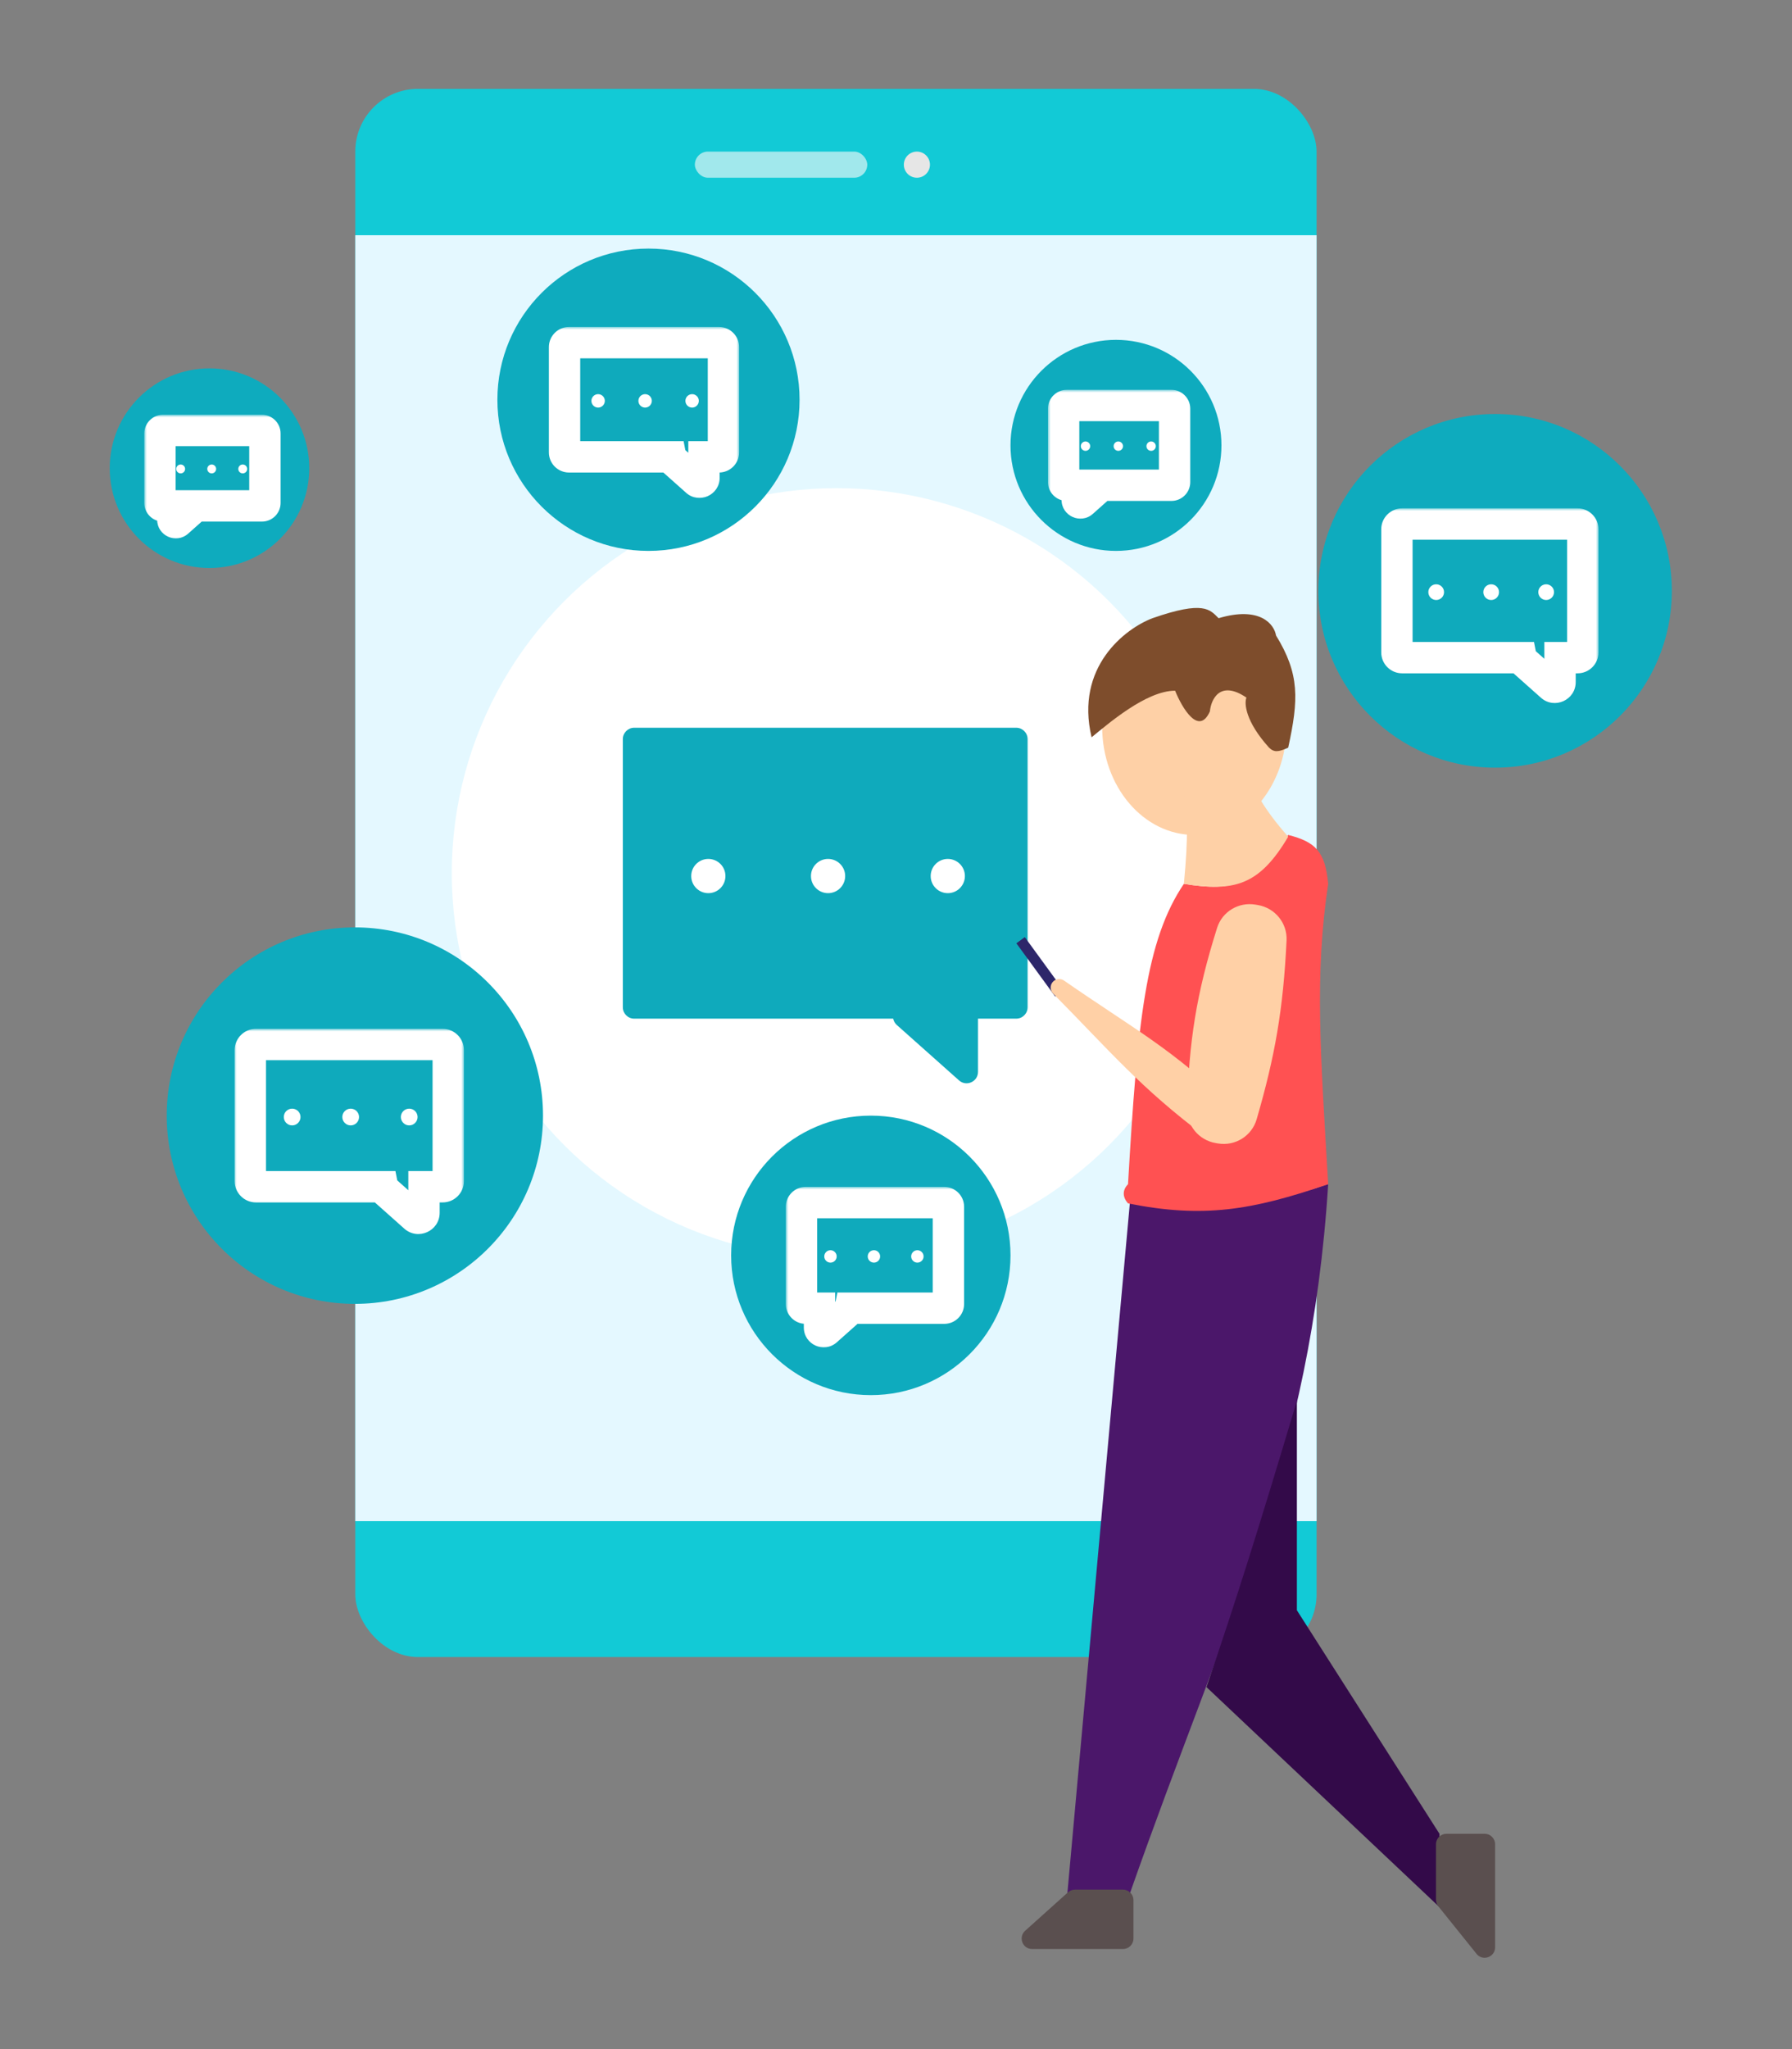 <svg width="343" height="392" viewBox="0 0 343 392" fill="none" xmlns="http://www.w3.org/2000/svg">
<rect x="0" y="0" width="343" height="392" fill="#808080" stroke="none"/>
<rect x="68" y="17" width="184" height="300" rx="12" fill="#12CAD6"/>
<rect x="68" y="45" width="184" height="246" fill="#E4F8FF"/>
<rect x="133" y="29" width="33" height="5" rx="2.5" fill="#A1E8EC"/>
<circle cx="175.5" cy="31.5" r="2.5" fill="#E6E6E6"/>
<circle r="73.659" transform="matrix(-1 0 0 1 160.133 167.046)" fill="white"/>
<path fill-rule="evenodd" clip-rule="evenodd" d="M194.507 139.219C195.713 139.219 196.69 140.196 196.69 141.401V192.69C196.69 193.895 195.713 194.872 194.507 194.872H187.195V205.051C187.195 206.935 184.969 207.934 183.562 206.682L171.652 196.082C171.279 195.75 171.049 195.323 170.961 194.872H121.394C120.189 194.872 119.212 193.895 119.212 192.69V141.401C119.212 140.196 120.189 139.219 121.394 139.219H194.507Z" fill="#0FAABC"/>
<circle r="3.274" transform="matrix(-1 0 0 1 181.412 167.591)" fill="white"/>
<circle r="3.274" transform="matrix(-1 0 0 1 158.496 167.591)" fill="white"/>
<circle r="3.274" transform="matrix(-1 0 0 1 135.58 167.591)" fill="white"/>
<circle cx="166.681" cy="240.159" r="26.735" fill="#0EABBE"/>
<mask id="path-11-outside-1_1_2" maskUnits="userSpaceOnUse" x="150.412" y="227.059" width="35" height="31" fill="black">
<rect fill="white" x="150.412" y="227.059" width="35" height="31"/>
<path fill-rule="evenodd" clip-rule="evenodd" d="M154.204 230.059C153.767 230.059 153.412 230.413 153.412 230.851V249.467C153.412 249.904 153.767 250.259 154.204 250.259H156.858V253.953C156.858 254.637 157.666 255 158.177 254.545L162.5 250.698C162.635 250.578 162.719 250.422 162.75 250.259H180.741C181.179 250.259 181.534 249.904 181.534 249.467V230.851C181.534 230.413 181.179 230.059 180.741 230.059H154.204Z"/>
</mask>
<path fill-rule="evenodd" clip-rule="evenodd" d="M154.204 230.059C153.767 230.059 153.412 230.413 153.412 230.851V249.467C153.412 249.904 153.767 250.259 154.204 250.259H156.858V253.953C156.858 254.637 157.666 255 158.177 254.545L162.5 250.698C162.635 250.578 162.719 250.422 162.75 250.259H180.741C181.179 250.259 181.534 249.904 181.534 249.467V230.851C181.534 230.413 181.179 230.059 180.741 230.059H154.204Z" fill="#0FAABC"/>
<path d="M156.858 250.259H159.858V247.259H156.858V250.259ZM158.177 254.545L160.171 256.786L160.171 256.786L158.177 254.545ZM162.5 250.698L160.505 248.457L160.505 248.457L162.5 250.698ZM162.75 250.259V247.259H160.279L159.806 249.685L162.75 250.259ZM156.412 230.851C156.412 232.07 155.423 233.059 154.204 233.059V227.059C152.11 227.059 150.412 228.757 150.412 230.851H156.412ZM156.412 249.467V230.851H150.412V249.467H156.412ZM154.204 247.259C155.423 247.259 156.412 248.247 156.412 249.467H150.412C150.412 251.561 152.11 253.259 154.204 253.259V247.259ZM156.858 247.259H154.204V253.259H156.858V247.259ZM159.858 253.953V250.259H153.858V253.953H159.858ZM156.182 252.304C157.606 251.037 159.858 252.048 159.858 253.953H153.858C153.858 257.227 157.726 258.962 160.171 256.786L156.182 252.304ZM160.505 248.457L156.182 252.304L160.171 256.786L164.494 252.939L160.505 248.457ZM159.806 249.685C159.895 249.227 160.132 248.789 160.505 248.457L164.494 252.939C165.138 252.366 165.542 251.618 165.695 250.833L159.806 249.685ZM180.741 247.259H162.75V253.259H180.741V247.259ZM178.534 249.467C178.534 248.247 179.522 247.259 180.741 247.259V253.259C182.836 253.259 184.534 251.561 184.534 249.467H178.534ZM178.534 230.851V249.467H184.534V230.851H178.534ZM180.741 233.059C179.522 233.059 178.534 232.07 178.534 230.851H184.534C184.534 228.757 182.836 227.059 180.741 227.059V233.059ZM154.204 233.059H180.741V227.059H154.204V233.059Z" fill="white" mask="url(#path-11-outside-1_1_2)"/>
<circle cx="158.957" cy="240.357" r="1.188" fill="white"/>
<circle cx="167.275" cy="240.357" r="1.188" fill="white"/>
<circle cx="175.592" cy="240.357" r="1.188" fill="white"/>
<circle r="36.011" transform="matrix(-1 0 0 1 67.923 213.423)" fill="#0EABBE"/>
<mask id="path-17-outside-2_1_2" maskUnits="userSpaceOnUse" x="44.795" y="196.819" width="44" height="40" fill="black">
<rect fill="white" x="44.795" y="196.819" width="44" height="40"/>
<path fill-rule="evenodd" clip-rule="evenodd" d="M84.728 199.819C85.318 199.819 85.796 200.297 85.796 200.886V225.961C85.796 226.55 85.318 227.027 84.728 227.027H81.154V232.004C81.154 232.925 80.065 233.413 79.377 232.801L73.555 227.619C73.373 227.457 73.26 227.248 73.217 227.027H48.984C48.395 227.027 47.917 226.55 47.917 225.961V200.886C47.917 200.297 48.395 199.819 48.984 199.819H84.728Z"/>
</mask>
<path fill-rule="evenodd" clip-rule="evenodd" d="M84.728 199.819C85.318 199.819 85.796 200.297 85.796 200.886V225.961C85.796 226.55 85.318 227.027 84.728 227.027H81.154V232.004C81.154 232.925 80.065 233.413 79.377 232.801L73.555 227.619C73.373 227.457 73.26 227.248 73.217 227.027H48.984C48.395 227.027 47.917 226.55 47.917 225.961V200.886C47.917 200.297 48.395 199.819 48.984 199.819H84.728Z" fill="#0FAABC"/>
<path d="M81.154 227.027H78.154V224.027H81.154V227.027ZM79.377 232.801L77.383 235.042L77.383 235.042L79.377 232.801ZM73.555 227.619L71.56 229.86L71.56 229.86L73.555 227.619ZM73.217 227.027V224.027H75.689L76.162 226.454L73.217 227.027ZM82.796 200.886C82.796 201.954 83.661 202.819 84.728 202.819V196.819C86.975 196.819 88.796 198.64 88.796 200.886H82.796ZM82.796 225.961V200.886H88.796V225.961H82.796ZM84.728 224.027C83.661 224.027 82.796 224.893 82.796 225.961H88.796C88.796 228.207 86.975 230.027 84.728 230.027V224.027ZM81.154 224.027H84.728V230.027H81.154V224.027ZM78.154 232.004V227.027H84.154V232.004H78.154ZM81.372 230.56C80.126 229.451 78.154 230.335 78.154 232.004H84.154C84.154 235.514 80.005 237.376 77.383 235.042L81.372 230.56ZM75.549 225.378L81.372 230.56L77.383 235.042L71.56 229.86L75.549 225.378ZM76.162 226.454C76.083 226.052 75.875 225.668 75.549 225.378L71.56 229.86C70.87 229.246 70.436 228.443 70.272 227.601L76.162 226.454ZM48.984 224.027H73.217V230.027H48.984V224.027ZM50.917 225.961C50.917 224.893 50.052 224.027 48.984 224.027V230.027C46.738 230.027 44.917 228.207 44.917 225.961H50.917ZM50.917 200.886V225.961H44.917V200.886H50.917ZM48.984 202.819C50.052 202.819 50.917 201.954 50.917 200.886H44.917C44.917 198.64 46.738 196.819 48.984 196.819V202.819ZM84.728 202.819H48.984V196.819H84.728V202.819Z" fill="white" mask="url(#path-17-outside-2_1_2)"/>
<circle r="1.6" transform="matrix(-1 0 0 1 78.326 213.69)" fill="white"/>
<circle r="1.6" transform="matrix(-1 0 0 1 67.123 213.69)" fill="white"/>
<circle r="1.6" transform="matrix(-1 0 0 1 55.92 213.69)" fill="white"/>
<circle cx="40.097" cy="89.567" r="19.097" fill="#0EABBE"/>
<mask id="path-23-outside-3_1_2" maskUnits="userSpaceOnUse" x="27.619" y="79.353" width="27" height="24" fill="black">
<rect fill="white" x="27.619" y="79.353" width="27" height="24"/>
<path fill-rule="evenodd" clip-rule="evenodd" d="M31.185 82.353C30.872 82.353 30.619 82.606 30.619 82.919V96.216C30.619 96.528 30.872 96.782 31.185 96.782H33.081V99.421C33.081 99.909 33.658 100.168 34.023 99.844L37.11 97.096C37.207 97.01 37.267 96.899 37.289 96.782H50.14C50.453 96.782 50.706 96.528 50.706 96.216V82.919C50.706 82.606 50.453 82.353 50.14 82.353H31.185Z"/>
</mask>
<path fill-rule="evenodd" clip-rule="evenodd" d="M31.185 82.353C30.872 82.353 30.619 82.606 30.619 82.919V96.216C30.619 96.528 30.872 96.782 31.185 96.782H33.081V99.421C33.081 99.909 33.658 100.168 34.023 99.844L37.11 97.096C37.207 97.01 37.267 96.899 37.289 96.782H50.14C50.453 96.782 50.706 96.528 50.706 96.216V82.919C50.706 82.606 50.453 82.353 50.14 82.353H31.185Z" fill="#0FAABC"/>
<path d="M33.081 96.782H36.081V93.782H33.081V96.782ZM33.081 99.421L36.081 99.421V99.421H33.081ZM34.023 99.844L32.028 97.603L32.028 97.603L34.023 99.844ZM37.11 97.096L39.105 99.337L39.105 99.337L37.11 97.096ZM37.289 96.782V93.782H34.818L34.345 96.208L37.289 96.782ZM33.619 82.919C33.619 84.263 32.529 85.353 31.185 85.353V79.353C29.216 79.353 27.619 80.95 27.619 82.919H33.619ZM33.619 96.216V82.919H27.619V96.216H33.619ZM31.185 93.782C32.529 93.782 33.619 94.872 33.619 96.216H27.619C27.619 98.185 29.216 99.782 31.185 99.782V93.782ZM33.081 93.782H31.185V99.782H33.081V93.782ZM36.081 99.421V96.782H30.081V99.421H36.081ZM32.028 97.603C33.598 96.206 36.081 97.32 36.081 99.421L30.081 99.421C30.081 102.499 33.718 104.131 36.017 102.085L32.028 97.603ZM35.116 94.855L32.028 97.603L36.017 102.085L39.105 99.337L35.116 94.855ZM34.345 96.208C34.443 95.703 34.704 95.221 35.116 94.855L39.105 99.337C39.71 98.798 40.09 98.094 40.234 97.356L34.345 96.208ZM50.14 93.782H37.289V99.782H50.14V93.782ZM47.706 96.216C47.706 94.872 48.796 93.782 50.14 93.782V99.782C52.109 99.782 53.706 98.185 53.706 96.216H47.706ZM47.706 82.919V96.216H53.706V82.919H47.706ZM50.14 85.353C48.796 85.353 47.706 84.263 47.706 82.919H53.706C53.706 80.95 52.109 79.353 50.14 79.353V85.353ZM31.185 85.353H50.14V79.353H31.185V85.353Z" fill="white" mask="url(#path-23-outside-3_1_2)"/>
<circle cx="34.58" cy="89.709" r="0.849" fill="white"/>
<circle cx="40.521" cy="89.709" r="0.849" fill="white"/>
<circle cx="46.462" cy="89.709" r="0.849" fill="white"/>
<circle r="28.918" transform="matrix(-1 0 0 1 124.122 76.473)" fill="#0EABBE"/>
<mask id="path-29-outside-4_1_2" maskUnits="userSpaceOnUse" x="104.474" y="62.548" width="37" height="33" fill="black">
<rect fill="white" x="104.474" y="62.548" width="37" height="33"/>
<path fill-rule="evenodd" clip-rule="evenodd" d="M137.617 65.548C138.09 65.548 138.474 65.932 138.474 66.405V86.54C138.474 87.013 138.09 87.397 137.617 87.397H134.747V91.393C134.747 92.133 133.873 92.525 133.32 92.033L128.645 87.872C128.498 87.742 128.408 87.574 128.373 87.397H108.914C108.44 87.397 108.057 87.013 108.057 86.54V66.405C108.057 65.932 108.44 65.548 108.914 65.548H137.617Z"/>
</mask>
<path fill-rule="evenodd" clip-rule="evenodd" d="M137.617 65.548C138.09 65.548 138.474 65.932 138.474 66.405V86.54C138.474 87.013 138.09 87.397 137.617 87.397H134.747V91.393C134.747 92.133 133.873 92.525 133.32 92.033L128.645 87.872C128.498 87.742 128.408 87.574 128.373 87.397H108.914C108.44 87.397 108.057 87.013 108.057 86.54V66.405C108.057 65.932 108.44 65.548 108.914 65.548H137.617Z" fill="#0FAABC"/>
<path d="M134.747 87.397H131.747V84.397H134.747V87.397ZM133.32 92.033L131.326 94.274H131.326L133.32 92.033ZM128.645 87.872L130.639 85.631L130.639 85.631L128.645 87.872ZM128.373 87.397V84.397H130.845L131.318 86.823L128.373 87.397ZM135.474 66.405C135.474 67.589 136.434 68.548 137.617 68.548V62.548C139.747 62.548 141.474 64.275 141.474 66.405H135.474ZM135.474 86.54V66.405H141.474V86.54H135.474ZM137.617 84.397C136.434 84.397 135.474 85.357 135.474 86.54H141.474C141.474 88.67 139.747 90.397 137.617 90.397V84.397ZM134.747 84.397H137.617V90.397H134.747V84.397ZM131.747 91.393V87.397H137.747V91.393H131.747ZM135.315 89.792C133.933 88.563 131.747 89.543 131.747 91.393H137.747C137.747 94.722 133.812 96.488 131.326 94.274L135.315 89.792ZM130.639 85.631L135.315 89.792L131.326 94.274L126.65 90.113L130.639 85.631ZM131.318 86.823C131.231 86.379 131.001 85.953 130.639 85.631L126.65 90.113C125.995 89.531 125.584 88.769 125.429 87.971L131.318 86.823ZM108.914 84.397H128.373V90.397H108.914V84.397ZM111.057 86.54C111.057 85.357 110.097 84.397 108.914 84.397V90.397C106.784 90.397 105.057 88.67 105.057 86.54H111.057ZM111.057 66.405V86.54H105.057V66.405H111.057ZM108.914 68.548C110.097 68.548 111.057 67.589 111.057 66.405H105.057C105.057 64.275 106.784 62.548 108.914 62.548V68.548ZM137.617 68.548H108.914V62.548H137.617V68.548Z" fill="white" mask="url(#path-29-outside-4_1_2)"/>
<circle r="1.285" transform="matrix(-1 0 0 1 132.476 76.687)" fill="white"/>
<circle r="1.285" transform="matrix(-1 0 0 1 123.48 76.687)" fill="white"/>
<circle r="1.285" transform="matrix(-1 0 0 1 114.483 76.687)" fill="white"/>
<circle cx="213.604" cy="85.203" r="20.188" fill="#0EABBE"/>
<mask id="path-35-outside-5_1_2" maskUnits="userSpaceOnUse" x="200.585" y="74.576" width="28" height="25" fill="black">
<rect fill="white" x="200.585" y="74.576" width="28" height="25"/>
<path fill-rule="evenodd" clip-rule="evenodd" d="M204.183 77.576C203.853 77.576 203.585 77.844 203.585 78.174V92.231C203.585 92.561 203.853 92.829 204.183 92.829H206.187V95.619C206.187 96.135 206.797 96.409 207.183 96.066L210.447 93.161C210.549 93.07 210.612 92.953 210.636 92.829H224.221C224.552 92.829 224.82 92.561 224.82 92.231V78.174C224.82 77.844 224.552 77.576 224.221 77.576H204.183Z"/>
</mask>
<path fill-rule="evenodd" clip-rule="evenodd" d="M204.183 77.576C203.853 77.576 203.585 77.844 203.585 78.174V92.231C203.585 92.561 203.853 92.829 204.183 92.829H206.187V95.619C206.187 96.135 206.797 96.409 207.183 96.066L210.447 93.161C210.549 93.07 210.612 92.953 210.636 92.829H224.221C224.552 92.829 224.82 92.561 224.82 92.231V78.174C224.82 77.844 224.552 77.576 224.221 77.576H204.183Z" fill="#0FAABC"/>
<path d="M206.187 92.829H209.187V89.829H206.187V92.829ZM207.183 96.066L205.188 93.825H205.188L207.183 96.066ZM210.447 93.161L212.441 95.402L212.441 95.402L210.447 93.161ZM210.636 92.829V89.829H208.165L207.692 92.255L210.636 92.829ZM206.585 78.174C206.585 79.501 205.509 80.576 204.183 80.576V74.576C202.196 74.576 200.585 76.187 200.585 78.174H206.585ZM206.585 92.231V78.174H200.585V92.231H206.585ZM204.183 89.829C205.509 89.829 206.585 90.904 206.585 92.231H200.585C200.585 94.218 202.196 95.829 204.183 95.829V89.829ZM206.187 89.829H204.183V95.829H206.187V89.829ZM209.187 95.619V92.829H203.187V95.619H209.187ZM205.188 93.825C206.737 92.447 209.187 93.546 209.187 95.619H203.187C203.187 98.725 206.857 100.371 209.177 98.307L205.188 93.825ZM208.453 90.92L205.188 93.825L209.177 98.307L212.441 95.402L208.453 90.92ZM207.692 92.255C207.789 91.757 208.047 91.281 208.453 90.92L212.441 95.402C213.052 94.859 213.436 94.148 213.581 93.403L207.692 92.255ZM224.221 89.829H210.636V95.829H224.221V89.829ZM221.82 92.231C221.82 90.904 222.895 89.829 224.221 89.829V95.829C226.209 95.829 227.82 94.218 227.82 92.231H221.82ZM221.82 78.174V92.231H227.82V78.174H221.82ZM224.221 80.576C222.895 80.576 221.82 79.501 221.82 78.174H227.82C227.82 76.187 226.209 74.576 224.221 74.576V80.576ZM204.183 80.576H224.221V74.576H204.183V80.576Z" fill="white" mask="url(#path-35-outside-5_1_2)"/>
<circle cx="207.772" cy="85.352" r="0.897" fill="white"/>
<circle cx="214.053" cy="85.352" r="0.897" fill="white"/>
<circle cx="220.333" cy="85.352" r="0.897" fill="white"/>
<circle r="33.828" transform="matrix(-1 0 0 1 286.172 113.029)" fill="#0EABBE"/>
<mask id="path-41-outside-6_1_2" maskUnits="userSpaceOnUse" x="263.96" y="97.25" width="42" height="38" fill="black">
<rect fill="white" x="263.96" y="97.25" width="42" height="38"/>
<path fill-rule="evenodd" clip-rule="evenodd" d="M301.958 100.25C302.512 100.25 302.96 100.698 302.96 101.252V124.807C302.96 125.36 302.512 125.809 301.958 125.809H298.6V130.484C298.6 131.349 297.578 131.808 296.931 131.232L291.462 126.365C291.29 126.212 291.185 126.016 291.144 125.809H268.38C267.827 125.809 267.378 125.36 267.378 124.807V101.252C267.378 100.698 267.827 100.25 268.38 100.25H301.958Z"/>
</mask>
<path fill-rule="evenodd" clip-rule="evenodd" d="M301.958 100.25C302.512 100.25 302.96 100.698 302.96 101.252V124.807C302.96 125.36 302.512 125.809 301.958 125.809H298.6V130.484C298.6 131.349 297.578 131.808 296.931 131.232L291.462 126.365C291.29 126.212 291.185 126.016 291.144 125.809H268.38C267.827 125.809 267.378 125.36 267.378 124.807V101.252C267.378 100.698 267.827 100.25 268.38 100.25H301.958Z" fill="#0FAABC"/>
<path d="M298.6 125.809H295.6V122.809H298.6V125.809ZM296.931 131.232L294.937 133.473H294.937L296.931 131.232ZM291.462 126.365L293.456 124.124L293.456 124.124L291.462 126.365ZM291.144 125.809V122.809H293.616L294.089 125.235L291.144 125.809ZM299.96 101.252C299.96 102.355 300.855 103.25 301.958 103.25V97.25C304.169 97.25 305.96 99.041 305.96 101.252H299.96ZM299.96 124.807V101.252H305.96V124.807H299.96ZM301.958 122.809C300.855 122.809 299.96 123.703 299.96 124.807H305.96C305.96 127.017 304.169 128.809 301.958 128.809V122.809ZM298.6 122.809H301.958V128.809H298.6V122.809ZM295.6 130.484V125.809H301.6V130.484H295.6ZM298.926 128.991C297.638 127.845 295.6 128.759 295.6 130.484H301.6C301.6 133.938 297.517 135.77 294.937 133.473L298.926 128.991ZM293.456 124.124L298.926 128.991L294.937 133.473L289.467 128.606L293.456 124.124ZM294.089 125.235C294.008 124.82 293.793 124.423 293.456 124.124L289.467 128.606C288.788 128.001 288.361 127.211 288.2 126.383L294.089 125.235ZM268.38 122.809H291.144V128.809H268.38V122.809ZM270.378 124.807C270.378 123.703 269.484 122.809 268.38 122.809V128.809C266.17 128.809 264.378 127.017 264.378 124.807H270.378ZM270.378 101.252V124.807H264.378V101.252H270.378ZM268.38 103.25C269.484 103.25 270.378 102.355 270.378 101.252H264.378C264.378 99.041 266.17 97.25 268.38 97.25V103.25ZM301.958 103.25H268.38V97.25H301.958V103.25Z" fill="white" mask="url(#path-41-outside-6_1_2)"/>
<circle r="1.503" transform="matrix(-1 0 0 1 295.944 113.28)" fill="white"/>
<circle r="1.503" transform="matrix(-1 0 0 1 285.42 113.28)" fill="white"/>
<circle r="1.503" transform="matrix(-1 0 0 1 274.895 113.28)" fill="white"/>
<path d="M216.286 229.881C230.94 232.612 239.272 231.254 254.224 226.541C250.886 279.189 234.927 309.096 216.286 362.166H204.305L216.286 229.881Z" fill="#4B176A"/>
<path d="M230.928 322.748C236.601 306.078 240.706 293.155 248.233 267.963V308.05L275.522 350.808V364.839L230.928 322.748Z" fill="#330A49"/>
<path d="M226.602 169.083C236.181 170.657 240.745 169.173 246.57 159.73C251.818 161.058 253.658 162.937 254.224 169.083C251.592 186.568 252.741 201.311 254.224 226.541C239.581 231.551 230.293 233.087 215.911 230.215C214.875 229.041 214.775 227.714 215.911 226.541C217.726 195.353 219.292 179.9 226.602 169.083Z" fill="#FF5152"/>
<path d="M232.962 177.499C233.943 174.385 237.087 172.518 240.296 173.058L240.762 173.137C244.035 173.689 246.416 176.583 246.256 179.911C245.618 193.128 244.039 202.061 240.527 214.134C239.595 217.337 236.4 219.299 233.121 218.746L232.711 218.677C229.483 218.133 227.114 215.309 227.211 212.025C227.587 199.209 228.961 190.198 232.962 177.499Z" fill="#FFD0A6"/>
<path d="M196.151 179.271L194.54 180.455L201.968 190.646L203.579 189.462L196.151 179.271Z" fill="#2D266A"/>
<path d="M235.789 211.745C237.198 213.14 237.266 215.389 235.984 216.903C234.687 218.434 232.432 218.714 230.828 217.512C218.221 208.071 212.506 201.132 201.578 190.078C200.997 189.49 200.942 188.557 201.455 187.909C201.99 187.233 202.956 187.094 203.662 187.585C216.503 196.518 224.648 200.722 235.789 211.745Z" fill="#FFD0A6"/>
<path d="M204.412 362.009C204.778 361.68 205.251 361.498 205.743 361.498H214.955C216.057 361.498 216.951 362.395 216.951 363.502V370.852C216.951 371.959 216.057 372.856 214.955 372.856H197.554C195.721 372.856 194.856 370.584 196.223 369.358L204.412 362.009Z" fill="#5A4F4F"/>
<path d="M275.299 364.675C275.013 364.319 274.857 363.875 274.857 363.416V352.813C274.857 351.706 275.751 350.808 276.853 350.808H284.175C285.278 350.808 286.172 351.706 286.172 352.813V372.524C286.172 374.415 283.803 375.254 282.621 373.783L275.299 364.675Z" fill="#5A4F4F"/>
<path d="M228.599 159.73C238.34 159.73 246.237 150.457 246.237 139.019C246.237 127.58 238.34 118.307 228.599 118.307C218.858 118.307 210.961 127.58 210.961 139.019C210.961 150.457 218.858 159.73 228.599 159.73Z" fill="#FED0A6"/>
<path d="M226.269 148.677L237.077 145.032C240.173 151.424 241.833 154.697 246.57 160.064C241.009 169.439 236.23 170.625 226.602 169.083C227.438 160.19 227.418 155.932 226.269 148.677Z" fill="#FED0A6"/>
<path d="M220.591 118.265C215.373 120.246 205.737 127.576 208.935 141.046C211.932 138.625 219.325 132.132 224.921 132.132C226.253 135.433 229.45 140.848 231.581 136.094C231.803 133.783 233.513 130.019 238.575 133.452C238.131 134.553 238.375 138.009 242.905 143.027C243.868 143.966 244.714 143.878 246.57 143.027C248.57 133.848 248.788 128.949 244.237 121.567C243.904 119.476 241.24 115.888 233.247 118.265C231.581 116.614 230.449 114.831 220.591 118.265Z" fill="#7E4D2C"/>
</svg>
